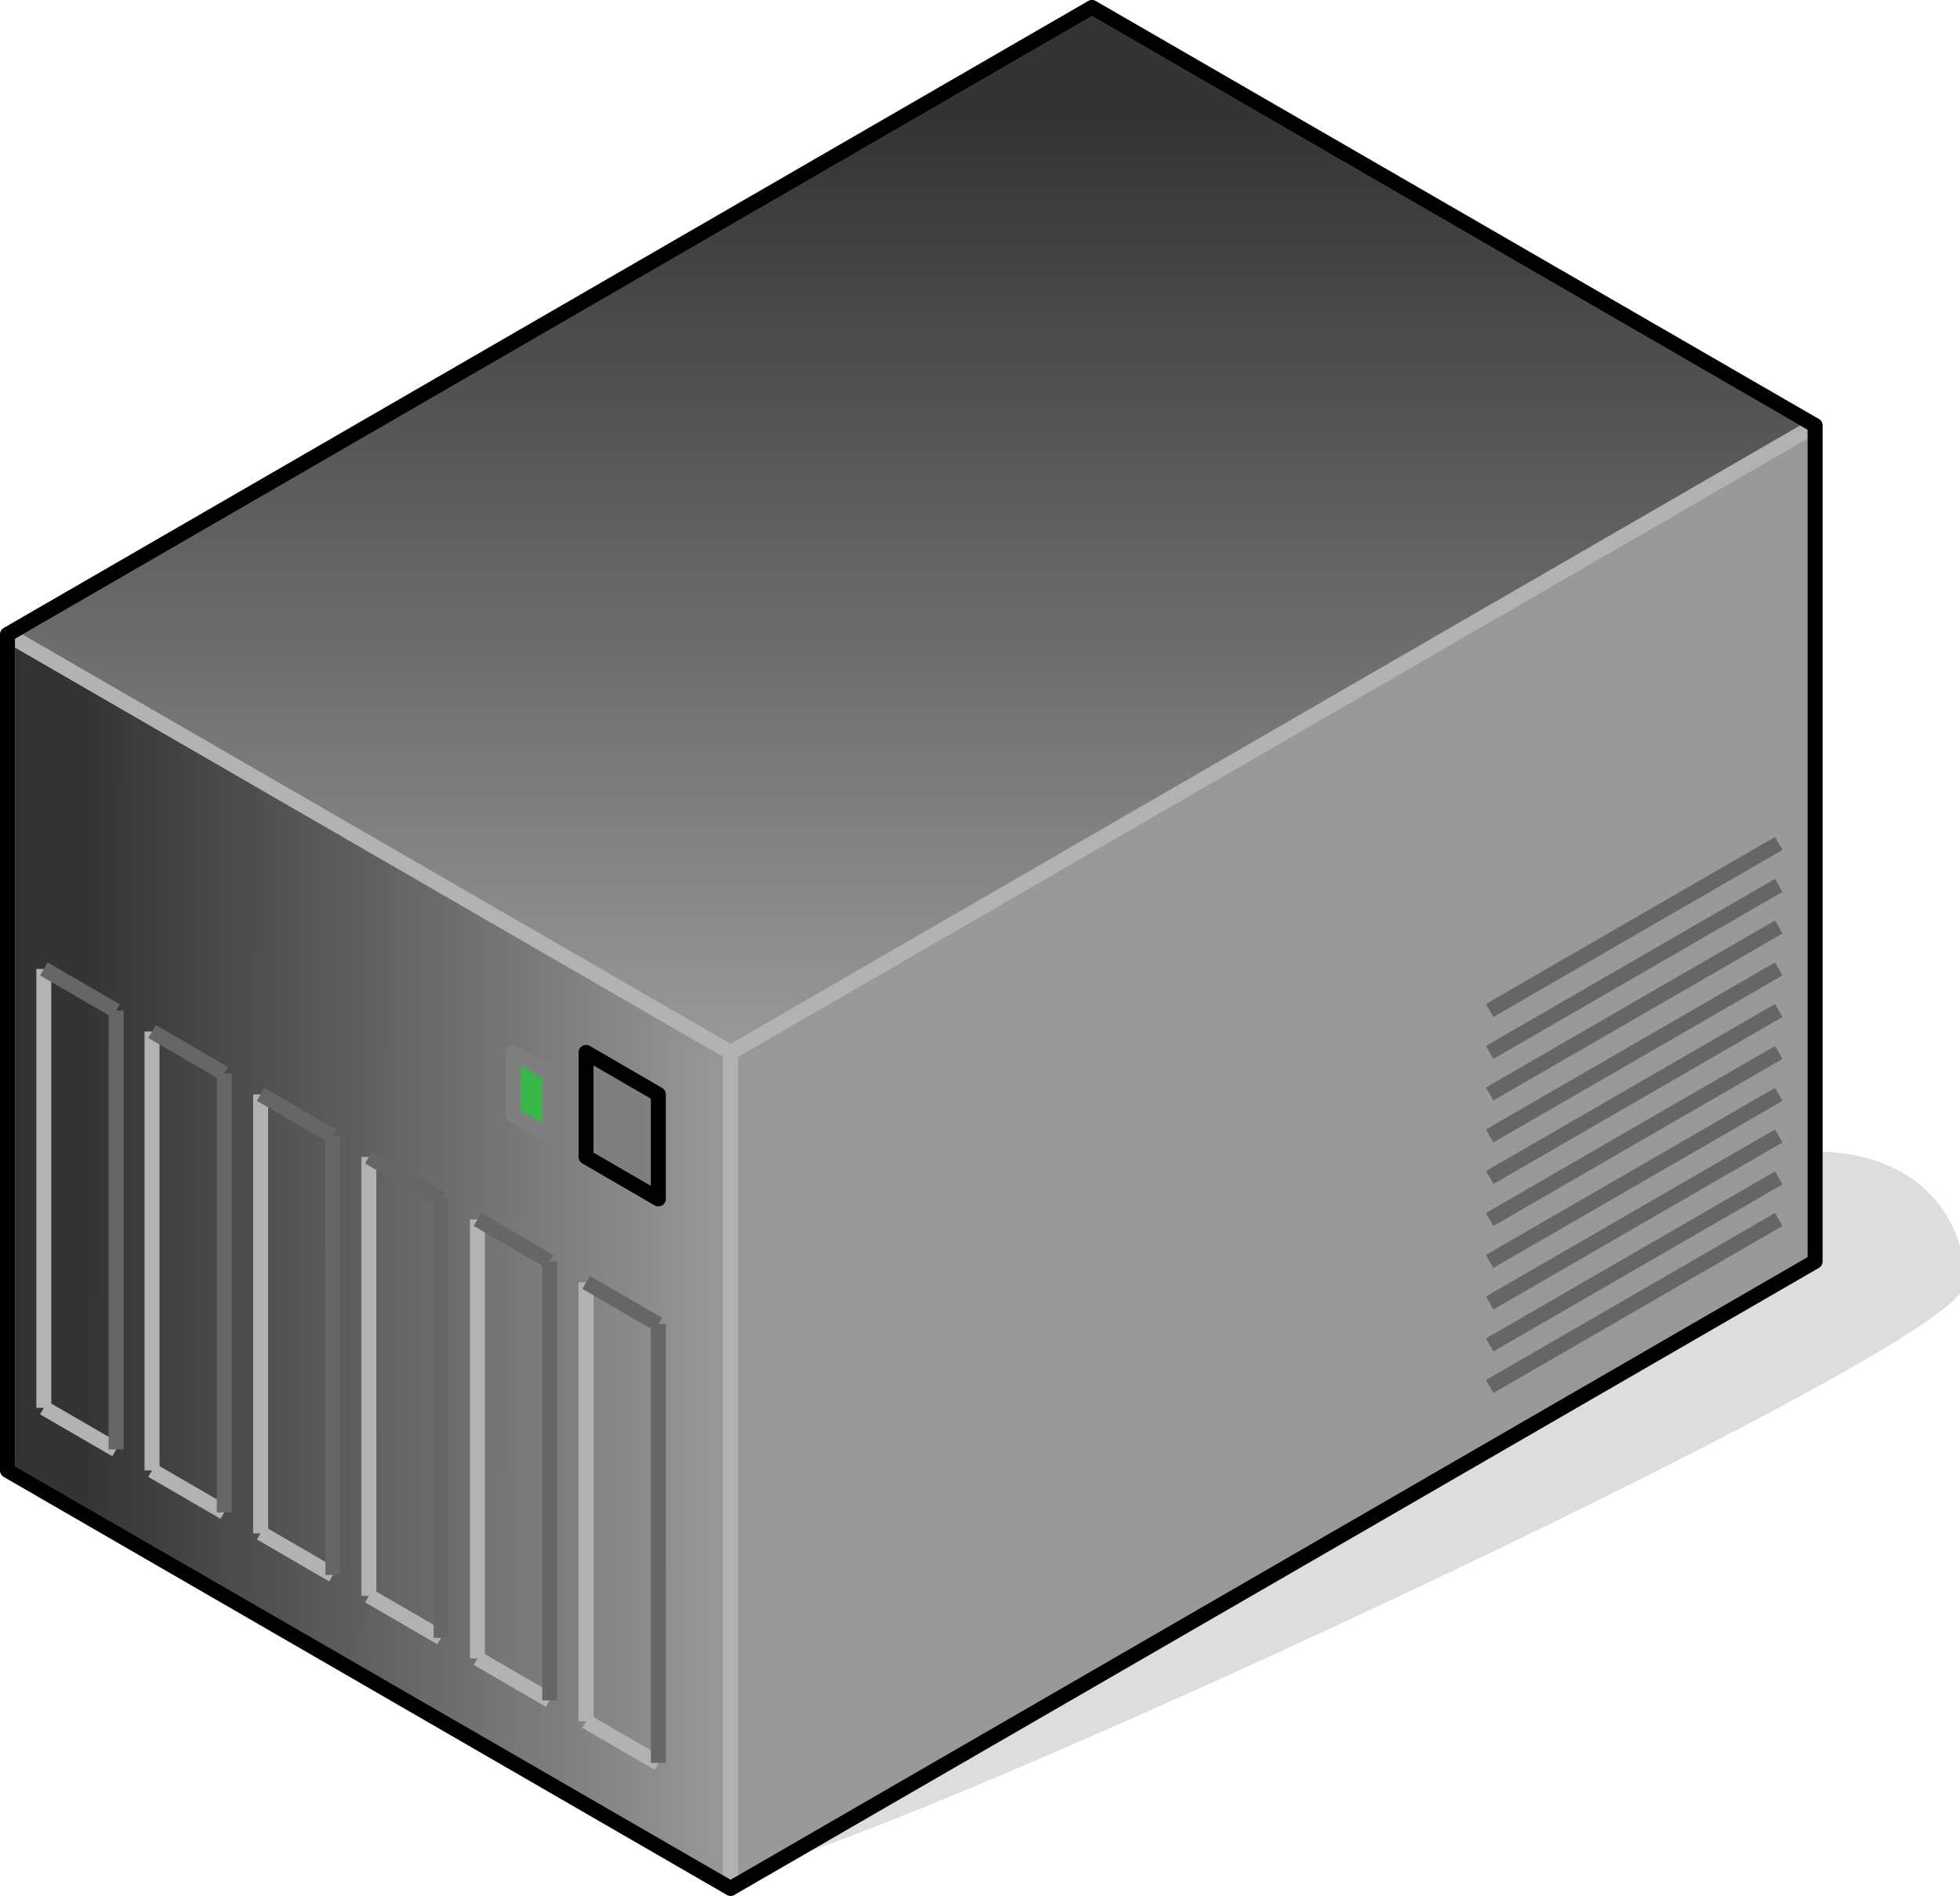 <?xml version="1.0" encoding="UTF-8"?>

<svg version="1.2" baseProfile="tiny" width="52.34mm" height="50.62mm" viewBox="7958 14024 5234 5062" preserveAspectRatio="xMidYMid" fill-rule="evenodd" stroke-width="28.222" stroke-linejoin="round" xmlns="http://www.w3.org/2000/svg" xmlns:xlink="http://www.w3.org/1999/xlink" xml:space="preserve">
 <g visibility="visible" id="Slide_1">
  <g id="DrawingGroup_1">
   <g>
    <path fill="rgb(221,221,221)" stroke="none" d="M 9909,19010 C 10174,19010 13191,17615 13191,17448 13191,17280 13070,17113 12805,17113 12805,17280 9909,18731 9909,19010 Z"/>
    <path fill="none" stroke="rgb(221,221,221)" id="Drawing_1_0" stroke-linejoin="round" d="M 9909,19010 C 10174,19010 13191,17615 13191,17448 13191,17280 13070,17113 12805,17113 12805,17280 9909,18731 9909,19010 Z"/>
   </g>
   <g id="DrawingGroup_2">
    <g>
     <defs>
      <linearGradient id="Gradient_1051" gradientUnits="userSpaceOnUse" x1="7974" y1="17390" x2="9911" y2="17394">
       <stop offset="0.1" stop-color="rgb(51,51,51)"/>
       <stop offset="1" stop-color="rgb(153,153,153)"/>
      </linearGradient>
     </defs>
     <path fill="url(#Gradient_1051)" stroke="rgb(178,178,178)" id="Drawing_2_0" stroke-width="40" stroke-linejoin="round" d="M 7978,17950 L 7978,15718 9909,16834 9909,19066 7978,17950 Z"/>
    </g>
    <g>
     <path fill="rgb(51,51,51)" stroke="none" d="M 12711,17446 L 11295,18265 9909,18265 9909,16834 12711,15214 12711,17446 Z"/>
     <path fill="rgb(52,52,52)" stroke="none" d="M 11295,18265 L 9909,19066 9909,18265 11295,18265 Z M 12711,15214 L 12805,15160 12805,17392 12711,17446 12711,15214 Z M 12692,17457 L 11328,18246 9909,18246 9909,16834 12692,15225 12692,17457 Z"/>
     <path fill="rgb(53,53,53)" stroke="none" d="M 11328,18246 L 9909,19066 9909,18246 11328,18246 Z M 12692,15225 L 12805,15160 12805,17392 12692,17457 12692,15225 Z M 12673,17468 L 11360,18227 9909,18227 9909,16834 12673,15236 12673,17468 Z"/>
     <path fill="rgb(54,54,54)" stroke="none" d="M 11360,18227 L 9909,19066 9909,18227 11360,18227 Z M 12673,15236 L 12805,15160 12805,17392 12673,17468 12673,15236 Z M 12654,17479 L 11393,18208 9909,18208 9909,16834 12654,15247 12654,17479 Z"/>
     <path fill="rgb(55,55,55)" stroke="none" d="M 11393,18208 L 9909,19066 9909,18208 11393,18208 Z M 12654,15247 L 12805,15160 12805,17392 12654,17479 12654,15247 Z M 12635,17490 L 11426,18189 9909,18189 9909,16834 12635,15258 12635,17490 Z"/>
     <path fill="rgb(56,56,56)" stroke="none" d="M 11426,18189 L 9909,19066 9909,18189 11426,18189 Z M 12635,15258 L 12805,15160 12805,17392 12635,17490 12635,15258 Z M 12616,17501 L 11459,18170 9909,18170 9909,16834 12616,15269 12616,17501 Z"/>
     <path fill="rgb(57,57,57)" stroke="none" d="M 11459,18170 L 9909,19066 9909,18170 11459,18170 Z M 12616,15269 L 12805,15160 12805,17392 12616,17501 12616,15269 Z M 12596,17513 L 11494,18150 9909,18150 9909,16834 12596,15281 12596,17513 Z"/>
     <path fill="rgb(58,58,58)" stroke="none" d="M 11494,18150 L 9909,19066 9909,18150 11494,18150 Z M 12596,15281 L 12805,15160 12805,17392 12596,17513 12596,15281 Z M 12577,17524 L 11527,18131 9909,18131 9909,16834 12577,15292 12577,17524 Z"/>
     <path fill="rgb(59,59,59)" stroke="none" d="M 11527,18131 L 9909,19066 9909,18131 11527,18131 Z M 12577,15292 L 12805,15160 12805,17392 12577,17524 12577,15292 Z M 12558,17535 L 11559,18112 9909,18112 9909,16834 12558,15303 12558,17535 Z"/>
     <path fill="rgb(60,60,60)" stroke="none" d="M 11559,18112 L 9909,19066 9909,18112 11559,18112 Z M 12558,15303 L 12805,15160 12805,17392 12558,17535 12558,15303 Z M 12539,17546 L 11592,18093 9909,18093 9909,16834 12539,15314 12539,17546 Z"/>
     <path fill="rgb(61,61,61)" stroke="none" d="M 11592,18093 L 9909,19066 9909,18093 11592,18093 Z M 12539,15314 L 12805,15160 12805,17392 12539,17546 12539,15314 Z M 12520,17557 L 11625,18074 9909,18074 9909,16834 12520,15325 12520,17557 Z"/>
     <path fill="rgb(62,62,62)" stroke="none" d="M 11625,18074 L 9909,19066 9909,18074 11625,18074 Z M 12520,15325 L 12805,15160 12805,17392 12520,17557 12520,15325 Z M 12501,17568 L 11658,18055 9909,18055 9909,16834 12501,15336 12501,17568 Z"/>
     <path fill="rgb(63,63,63)" stroke="none" d="M 11658,18055 L 9909,19066 9909,18055 11658,18055 Z M 12501,15336 L 12805,15160 12805,17392 12501,17568 12501,15336 Z M 12481,17579 L 11693,18035 9909,18035 9909,16834 12481,15347 12481,17579 Z"/>
     <path fill="rgb(64,64,64)" stroke="none" d="M 11693,18035 L 9909,19066 9909,18035 11693,18035 Z M 12481,15347 L 12805,15160 12805,17392 12481,17579 12481,15347 Z M 12462,17590 L 11725,18016 9909,18016 9909,16834 12462,15358 12462,17590 Z"/>
     <path fill="rgb(65,65,65)" stroke="none" d="M 11725,18016 L 9909,19066 9909,18016 11725,18016 Z M 12462,15358 L 12805,15160 12805,17392 12462,17590 12462,15358 Z M 12443,17601 L 11758,17997 9909,17997 9909,16834 12443,15369 12443,17601 Z"/>
     <path fill="rgb(66,66,66)" stroke="none" d="M 11758,17997 L 9909,19066 9909,17997 11758,17997 Z M 12443,15369 L 12805,15160 12805,17392 12443,17601 12443,15369 Z M 12424,17612 L 11791,17978 9909,17978 9909,16834 12424,15380 12424,17612 Z"/>
     <path fill="rgb(67,67,67)" stroke="none" d="M 11791,17978 L 9909,19066 9909,17978 11791,17978 Z M 12424,15380 L 12805,15160 12805,17392 12424,17612 12424,15380 Z M 12405,17623 L 11824,17959 9909,17959 9909,16834 12405,15391 12405,17623 Z"/>
     <path fill="rgb(68,68,68)" stroke="none" d="M 11824,17959 L 9909,19066 9909,17959 11824,17959 Z M 12405,15391 L 12805,15160 12805,17392 12405,17623 12405,15391 Z M 12386,17634 L 11857,17940 9909,17940 9909,16834 12386,15402 12386,17634 Z"/>
     <path fill="rgb(69,69,69)" stroke="none" d="M 11857,17940 L 9909,19066 9909,17940 11857,17940 Z M 12386,15402 L 12805,15160 12805,17392 12386,17634 12386,15402 Z M 12366,17646 L 11892,17920 9909,17920 9909,16834 12366,15414 12366,17646 Z"/>
     <path fill="rgb(70,70,70)" stroke="none" d="M 11892,17920 L 9909,19066 9909,17920 11892,17920 Z M 12366,15414 L 12805,15160 12805,17392 12366,17646 12366,15414 Z M 12347,17657 L 11924,17901 9909,17901 9909,16834 12347,15425 12347,17657 Z"/>
     <path fill="rgb(71,71,71)" stroke="none" d="M 11924,17901 L 9909,19066 9909,17901 11924,17901 Z M 12347,15425 L 12805,15160 12805,17392 12347,17657 12347,15425 Z M 12328,17668 L 11957,17882 9909,17882 9909,16834 12328,15436 12328,17668 Z"/>
     <path fill="rgb(72,72,72)" stroke="none" d="M 11957,17882 L 9909,19066 9909,17882 11957,17882 Z M 12328,15436 L 12805,15160 12805,17392 12328,17668 12328,15436 Z M 12309,17679 L 11990,17863 9909,17863 9909,16834 12309,15447 12309,17679 Z"/>
     <path fill="rgb(73,73,73)" stroke="none" d="M 11990,17863 L 9909,19066 9909,17863 11990,17863 Z M 12309,15447 L 12805,15160 12805,17392 12309,17679 12309,15447 Z M 12290,17690 L 12023,17844 9909,17844 9909,16834 12290,15458 12290,17690 Z"/>
     <path fill="rgb(74,74,74)" stroke="none" d="M 12023,17844 L 9909,19066 9909,17844 12023,17844 Z M 12290,15458 L 12805,15160 12805,17392 12290,17690 12290,15458 Z M 12271,17701 L 12056,17825 9909,17825 9909,16834 12271,15469 12271,17701 Z"/>
     <path fill="rgb(75,75,75)" stroke="none" d="M 12056,17825 L 9909,19066 9909,17825 12056,17825 Z M 12271,15469 L 12805,15160 12805,17392 12271,17701 12271,15469 Z M 12251,17712 L 12091,17805 9909,17805 9909,16834 12251,15480 12251,17712 Z"/>
     <path fill="rgb(76,76,76)" stroke="none" d="M 12091,17805 L 9909,19066 9909,17805 12091,17805 Z M 12251,15480 L 12805,15160 12805,17392 12251,17712 12251,15480 Z M 12232,17723 L 12123,17786 9909,17786 9909,16834 12232,15491 12232,17723 Z"/>
     <path fill="rgb(77,77,77)" stroke="none" d="M 12123,17786 L 9909,19066 9909,17786 12123,17786 Z M 12232,15491 L 12805,15160 12805,17392 12232,17723 12232,15491 Z M 12213,17734 L 12156,17767 9909,17767 9909,16834 12213,15502 12213,17734 Z"/>
     <path fill="rgb(78,78,78)" stroke="none" d="M 12156,17767 L 9909,19066 9909,17767 12156,17767 Z M 12213,15502 L 12805,15160 12805,17392 12213,17734 12213,15502 Z M 12194,17745 L 12189,17748 9909,17748 9909,16834 12194,15513 12194,17745 Z"/>
     <path fill="rgb(79,79,79)" stroke="none" d="M 12189,17748 L 9909,19066 9909,17748 12189,17748 Z M 12194,15513 L 12805,15160 12805,17392 12194,17745 12194,15513 Z M 12175,17729 L 9909,17729 9909,16834 12175,15524 12175,17729 Z"/>
     <path fill="rgb(80,80,80)" stroke="none" d="M 12175,17729 L 12175,15524 12805,15160 12805,17392 9909,19066 9909,17729 12175,17729 Z M 12156,17710 L 9909,17710 9909,16834 12156,15535 12156,17710 Z"/>
     <path fill="rgb(81,81,81)" stroke="none" d="M 12156,17710 L 12156,15535 12805,15160 12805,17392 9909,19066 9909,17710 12156,17710 Z M 12136,17690 L 9909,17690 9909,16834 12136,15547 12136,17690 Z"/>
     <path fill="rgb(82,82,82)" stroke="none" d="M 12136,17690 L 12136,15547 12805,15160 12805,17392 9909,19066 9909,17690 12136,17690 Z M 12117,17671 L 9909,17671 9909,16834 12117,15558 12117,17671 Z"/>
     <path fill="rgb(83,83,83)" stroke="none" d="M 12117,17671 L 12117,15558 12805,15160 12805,17392 9909,19066 9909,17671 12117,17671 Z M 12098,17652 L 9909,17652 9909,16834 12098,15569 12098,17652 Z"/>
     <path fill="rgb(84,84,84)" stroke="none" d="M 12098,17652 L 12098,15569 12805,15160 12805,17392 9909,19066 9909,17652 12098,17652 Z M 12079,17633 L 9909,17633 9909,16834 12079,15580 12079,17633 Z"/>
     <path fill="rgb(85,85,85)" stroke="none" d="M 12079,17633 L 12079,15580 12805,15160 12805,17392 9909,19066 9909,17633 12079,17633 Z M 12060,17614 L 9909,17614 9909,16834 12060,15591 12060,17614 Z"/>
     <path fill="rgb(86,86,86)" stroke="none" d="M 12060,17614 L 12060,15591 12805,15160 12805,17392 9909,19066 9909,17614 12060,17614 Z M 12041,17595 L 9909,17595 9909,16834 12041,15602 12041,17595 Z"/>
     <path fill="rgb(87,87,87)" stroke="none" d="M 12041,17595 L 12041,15602 12805,15160 12805,17392 9909,19066 9909,17595 12041,17595 Z M 12022,17576 L 9909,17576 9909,16834 12022,15613 12022,17576 Z"/>
     <path fill="rgb(88,88,88)" stroke="none" d="M 12022,17576 L 12022,15613 12805,15160 12805,17392 9909,19066 9909,17576 12022,17576 Z M 12002,17556 L 9909,17556 9909,16834 12002,15624 12002,17556 Z"/>
     <path fill="rgb(89,89,89)" stroke="none" d="M 12002,17556 L 12002,15624 12805,15160 12805,17392 9909,19066 9909,17556 12002,17556 Z M 11983,17537 L 9909,17537 9909,16834 11983,15635 11983,17537 Z"/>
     <path fill="rgb(90,90,90)" stroke="none" d="M 11983,17537 L 11983,15635 12805,15160 12805,17392 9909,19066 9909,17537 11983,17537 Z M 11964,17518 L 9909,17518 9909,16834 11964,15646 11964,17518 Z"/>
     <path fill="rgb(91,91,91)" stroke="none" d="M 11964,17518 L 11964,15646 12805,15160 12805,17392 9909,19066 9909,17518 11964,17518 Z M 11945,17499 L 9909,17499 9909,16834 11945,15657 11945,17499 Z"/>
     <path fill="rgb(92,92,92)" stroke="none" d="M 11945,17499 L 11945,15657 12805,15160 12805,17392 9909,19066 9909,17499 11945,17499 Z M 11926,17480 L 9909,17480 9909,16834 11926,15668 11926,17480 Z"/>
     <path fill="rgb(93,93,93)" stroke="none" d="M 11926,17480 L 11926,15668 12805,15160 12805,17392 9909,19066 9909,17480 11926,17480 Z M 11907,17461 L 9909,17461 9909,16834 11907,15679 11907,17461 Z"/>
     <path fill="rgb(94,94,94)" stroke="none" d="M 11907,17461 L 11907,15679 12805,15160 12805,17392 9909,19066 9909,17461 11907,17461 Z M 11887,17441 L 9909,17441 9909,16834 11887,15691 11887,17441 Z"/>
     <path fill="rgb(95,95,95)" stroke="none" d="M 11887,17441 L 11887,15691 12805,15160 12805,17392 9909,19066 9909,17441 11887,17441 Z M 11868,17422 L 9909,17422 9909,16834 11868,15702 11868,17422 Z"/>
     <path fill="rgb(96,96,96)" stroke="none" d="M 11868,17422 L 11868,15702 12805,15160 12805,17392 9909,19066 9909,17422 11868,17422 Z M 11849,17403 L 9909,17403 9909,16834 11849,15713 11849,17403 Z"/>
     <path fill="rgb(97,97,97)" stroke="none" d="M 11849,17403 L 11849,15713 12805,15160 12805,17392 9909,19066 9909,17403 11849,17403 Z M 11830,17384 L 9909,17384 9909,16834 11830,15724 11830,17384 Z"/>
     <path fill="rgb(98,98,98)" stroke="none" d="M 11830,17384 L 11830,15724 12805,15160 12805,17392 9909,19066 9909,17384 11830,17384 Z M 11811,17365 L 9909,17365 9909,16834 11811,15735 11811,17365 Z"/>
     <path fill="rgb(99,99,99)" stroke="none" d="M 11811,17365 L 11811,15735 12805,15160 12805,17392 9909,19066 9909,17365 11811,17365 Z M 11792,17346 L 9909,17346 9909,16834 11792,15746 11792,17346 Z"/>
     <path fill="rgb(100,100,100)" stroke="none" d="M 11792,17346 L 11792,15746 12805,15160 12805,17392 9909,19066 9909,17346 11792,17346 Z M 11772,17326 L 9909,17326 9909,16834 11772,15757 11772,17326 Z"/>
     <path fill="rgb(101,101,101)" stroke="none" d="M 11772,17326 L 11772,15757 12805,15160 12805,17392 9909,19066 9909,17326 11772,17326 Z M 11753,17307 L 9909,17307 9909,16834 11753,15768 11753,17307 Z"/>
     <path fill="rgb(102,102,102)" stroke="none" d="M 11753,17307 L 11753,15768 12805,15160 12805,17392 9909,19066 9909,17307 11753,17307 Z M 11734,17288 L 9909,17288 9909,16834 11734,15779 11734,17288 Z"/>
     <path fill="rgb(103,103,103)" stroke="none" d="M 11734,17288 L 11734,15779 12805,15160 12805,17392 9909,19066 9909,17288 11734,17288 Z M 11715,17269 L 9909,17269 9909,16834 11715,15790 11715,17269 Z"/>
     <path fill="rgb(104,104,104)" stroke="none" d="M 11715,17269 L 11715,15790 12805,15160 12805,17392 9909,19066 9909,17269 11715,17269 Z M 11696,17250 L 9909,17250 9909,16834 11696,15801 11696,17250 Z"/>
     <path fill="rgb(105,105,105)" stroke="none" d="M 11696,17250 L 11696,15801 12805,15160 12805,17392 9909,19066 9909,17250 11696,17250 Z M 11677,17231 L 9909,17231 9909,16834 11677,15812 11677,17231 Z"/>
     <path fill="rgb(106,106,106)" stroke="none" d="M 11677,17231 L 11677,15812 12805,15160 12805,17392 9909,19066 9909,17231 11677,17231 Z M 11657,17211 L 9909,17211 9909,16834 11657,15824 11657,17211 Z"/>
     <path fill="rgb(107,107,107)" stroke="none" d="M 11657,17211 L 11657,15824 12805,15160 12805,17392 9909,19066 9909,17211 11657,17211 Z M 11638,17192 L 9915,17192 9915,16831 11638,15835 11638,17192 Z"/>
     <path fill="rgb(108,108,108)" stroke="none" d="M 9915,17192 L 11638,17192 11638,15835 12805,15160 12805,17392 9909,19066 9909,16834 9915,16831 9915,17192 Z M 11619,17173 L 9934,17173 9934,16820 11619,15846 11619,17173 Z"/>
     <path fill="rgb(109,109,109)" stroke="none" d="M 9934,17173 L 11619,17173 11619,15846 12805,15160 12805,17392 9909,19066 9909,16834 9934,16820 9934,17173 Z M 11600,17154 L 9953,17154 9953,16809 11600,15857 11600,17154 Z"/>
     <path fill="rgb(110,110,110)" stroke="none" d="M 9953,17154 L 11600,17154 11600,15857 12805,15160 12805,17392 9909,19066 9909,16834 9953,16809 9953,17154 Z M 11581,17135 L 9972,17135 9972,16798 11581,15868 11581,17135 Z"/>
     <path fill="rgb(111,111,111)" stroke="none" d="M 9972,17135 L 11581,17135 11581,15868 12805,15160 12805,17392 9909,19066 9909,16834 9972,16798 9972,17135 Z M 11562,17116 L 9991,17116 9991,16787 11562,15879 11562,17116 Z"/>
     <path fill="rgb(112,112,112)" stroke="none" d="M 9991,17116 L 11562,17116 11562,15879 12805,15160 12805,17392 9909,19066 9909,16834 9991,16787 9991,17116 Z M 11542,17096 L 10011,17096 10011,16775 11542,15890 11542,17096 Z"/>
     <path fill="rgb(113,113,113)" stroke="none" d="M 10011,17096 L 11542,17096 11542,15890 12805,15160 12805,17392 9909,19066 9909,16834 10011,16775 10011,17096 Z M 11523,17077 L 10030,17077 10030,16764 11523,15901 11523,17077 Z"/>
     <path fill="rgb(114,114,114)" stroke="none" d="M 10030,17077 L 11523,17077 11523,15901 12805,15160 12805,17392 9909,19066 9909,16834 10030,16764 10030,17077 Z M 11504,17058 L 10049,17058 10049,16753 11504,15912 11504,17058 Z"/>
     <path fill="rgb(115,115,115)" stroke="none" d="M 10049,17058 L 11504,17058 11504,15912 12805,15160 12805,17392 9909,19066 9909,16834 10049,16753 10049,17058 Z M 11485,17039 L 10068,17039 10068,16742 11485,15923 11485,17039 Z"/>
     <path fill="rgb(116,116,116)" stroke="none" d="M 10068,17039 L 11485,17039 11485,15923 12805,15160 12805,17392 9909,19066 9909,16834 10068,16742 10068,17039 Z M 11466,17020 L 10087,17020 10087,16731 11466,15934 11466,17020 Z"/>
     <path fill="rgb(117,117,117)" stroke="none" d="M 10087,17020 L 11466,17020 11466,15934 12805,15160 12805,17392 9909,19066 9909,16834 10087,16731 10087,17020 Z M 11447,17001 L 10106,17001 10106,16720 11447,15945 11447,17001 Z"/>
     <path fill="rgb(118,118,118)" stroke="none" d="M 10106,17001 L 11447,17001 11447,15945 12805,15160 12805,17392 9909,19066 9909,16834 10106,16720 10106,17001 Z M 11427,16981 L 10125,16981 10125,16709 11427,15957 11427,16981 Z"/>
     <path fill="rgb(119,119,119)" stroke="none" d="M 10125,16981 L 11427,16981 11427,15957 12805,15160 12805,17392 9909,19066 9909,16834 10125,16709 10125,16981 Z M 11408,16962 L 10145,16962 10145,16698 11408,15968 11408,16962 Z"/>
     <path fill="rgb(120,120,120)" stroke="none" d="M 10145,16962 L 11408,16962 11408,15968 12805,15160 12805,17392 9909,19066 9909,16834 10145,16698 10145,16962 Z M 11389,16943 L 10164,16943 10164,16687 11389,15979 11389,16943 Z"/>
     <path fill="rgb(121,121,121)" stroke="none" d="M 10164,16943 L 11389,16943 11389,15979 12805,15160 12805,17392 9909,19066 9909,16834 10164,16687 10164,16943 Z M 11370,16924 L 10183,16924 10183,16676 11370,15989 11370,16924 Z"/>
     <path fill="rgb(122,122,122)" stroke="none" d="M 10183,16924 L 11370,16924 11370,15989 12805,15160 12805,17392 9909,19066 9909,16834 10183,16676 10183,16924 Z M 11351,16905 L 10202,16905 10202,16665 11351,16000 11351,16905 Z"/>
     <path fill="rgb(123,123,123)" stroke="none" d="M 10202,16905 L 11351,16905 11351,16000 12805,15160 12805,17392 9909,19066 9909,16834 10202,16665 10202,16905 Z M 11332,16886 L 10221,16886 10221,16654 11332,16011 11332,16886 Z"/>
     <path fill="rgb(124,124,124)" stroke="none" d="M 10221,16886 L 11332,16886 11332,16011 12805,15160 12805,17392 9909,19066 9909,16834 10221,16654 10221,16886 Z M 11313,16867 L 10240,16867 10240,16643 11313,16022 11313,16867 Z"/>
     <path fill="rgb(125,125,125)" stroke="none" d="M 10240,16867 L 11313,16867 11313,16022 12805,15160 12805,17392 9909,19066 9909,16834 10240,16643 10240,16867 Z M 11293,16847 L 10260,16847 10260,16631 11293,16034 11293,16847 Z"/>
     <path fill="rgb(126,126,126)" stroke="none" d="M 10260,16847 L 11293,16847 11293,16034 12805,15160 12805,17392 9909,19066 9909,16834 10260,16631 10260,16847 Z M 11274,16828 L 10279,16828 10279,16620 11274,16045 11274,16828 Z"/>
     <path fill="rgb(127,127,127)" stroke="none" d="M 10279,16828 L 11274,16828 11274,16045 12805,15160 12805,17392 9909,19066 9909,16834 10279,16620 10279,16828 Z M 11255,16809 L 10298,16809 10298,16609 11255,16056 11255,16809 Z"/>
     <path fill="rgb(128,128,128)" stroke="none" d="M 10298,16809 L 11255,16809 11255,16056 12805,15160 12805,17392 9909,19066 9909,16834 10298,16609 10298,16809 Z M 11236,16790 L 10317,16790 10317,16598 11236,16067 11236,16790 Z"/>
     <path fill="rgb(129,129,129)" stroke="none" d="M 10317,16790 L 11236,16790 11236,16067 12805,15160 12805,17392 9909,19066 9909,16834 10317,16598 10317,16790 Z M 11217,16771 L 10336,16771 10336,16587 11217,16078 11217,16771 Z"/>
     <path fill="rgb(130,130,130)" stroke="none" d="M 10336,16771 L 11217,16771 11217,16078 12805,15160 12805,17392 9909,19066 9909,16834 10336,16587 10336,16771 Z M 11198,16752 L 10355,16752 10355,16576 11198,16089 11198,16752 Z"/>
     <path fill="rgb(131,131,131)" stroke="none" d="M 10355,16752 L 11198,16752 11198,16089 12805,15160 12805,17392 9909,19066 9909,16834 10355,16576 10355,16752 Z M 11178,16732 L 10375,16732 10375,16565 11178,16100 11178,16732 Z"/>
     <path fill="rgb(132,132,132)" stroke="none" d="M 10375,16732 L 11178,16732 11178,16100 12805,15160 12805,17392 9909,19066 9909,16834 10375,16565 10375,16732 Z M 11159,16713 L 10394,16713 10394,16554 11159,16111 11159,16713 Z"/>
     <path fill="rgb(133,133,133)" stroke="none" d="M 10394,16713 L 11159,16713 11159,16111 12805,15160 12805,17392 9909,19066 9909,16834 10394,16554 10394,16713 Z M 11140,16694 L 10413,16694 10413,16543 11140,16122 11140,16694 Z"/>
     <path fill="rgb(134,134,134)" stroke="none" d="M 10413,16694 L 11140,16694 11140,16122 12805,15160 12805,17392 9909,19066 9909,16834 10413,16543 10413,16694 Z M 11121,16675 L 10432,16675 10432,16532 11121,16133 11121,16675 Z"/>
     <path fill="rgb(135,135,135)" stroke="none" d="M 10432,16675 L 11121,16675 11121,16133 12805,15160 12805,17392 9909,19066 9909,16834 10432,16532 10432,16675 Z M 11102,16656 L 10451,16656 10451,16521 11102,16144 11102,16656 Z"/>
     <path fill="rgb(136,136,136)" stroke="none" d="M 10451,16656 L 11102,16656 11102,16144 12805,15160 12805,17392 9909,19066 9909,16834 10451,16521 10451,16656 Z M 11083,16637 L 10470,16637 10470,16510 11083,16155 11083,16637 Z"/>
     <path fill="rgb(137,137,137)" stroke="none" d="M 10470,16637 L 11083,16637 11083,16155 12805,15160 12805,17392 9909,19066 9909,16834 10470,16510 10470,16637 Z M 11063,16617 L 10490,16617 10490,16498 11063,16167 11063,16617 Z"/>
     <path fill="rgb(138,138,138)" stroke="none" d="M 10490,16617 L 11063,16617 11063,16167 12805,15160 12805,17392 9909,19066 9909,16834 10490,16498 10490,16617 Z M 11044,16598 L 10509,16598 10509,16487 11044,16178 11044,16598 Z"/>
     <path fill="rgb(139,139,139)" stroke="none" d="M 10509,16598 L 11044,16598 11044,16178 12805,15160 12805,17392 9909,19066 9909,16834 10509,16487 10509,16598 Z M 11025,16579 L 10528,16579 10528,16476 11025,16189 11025,16579 Z"/>
     <path fill="rgb(140,140,140)" stroke="none" d="M 10528,16579 L 11025,16579 11025,16189 12805,15160 12805,17392 9909,19066 9909,16834 10528,16476 10528,16579 Z M 11006,16560 L 10547,16560 10547,16465 11006,16200 11006,16560 Z"/>
     <path fill="rgb(141,141,141)" stroke="none" d="M 10547,16560 L 11006,16560 11006,16200 12805,15160 12805,17392 9909,19066 9909,16834 10547,16465 10547,16560 Z M 10987,16541 L 10566,16541 10566,16454 10987,16211 10987,16541 Z"/>
     <path fill="rgb(142,142,142)" stroke="none" d="M 10566,16541 L 10987,16541 10987,16211 12805,15160 12805,17392 9909,19066 9909,16834 10566,16454 10566,16541 Z M 10968,16522 L 10585,16522 10585,16443 10968,16222 10968,16522 Z"/>
     <path fill="rgb(143,143,143)" stroke="none" d="M 10585,16522 L 10968,16522 10968,16222 12805,15160 12805,17392 9909,19066 9909,16834 10585,16443 10585,16522 Z M 10948,16502 L 10605,16502 10605,16432 10948,16233 10948,16502 Z"/>
     <path fill="rgb(144,144,144)" stroke="none" d="M 10605,16502 L 10948,16502 10948,16233 12805,15160 12805,17392 9909,19066 9909,16834 10605,16432 10605,16502 Z M 10929,16483 L 10624,16483 10624,16421 10929,16244 10929,16483 Z"/>
     <path fill="rgb(145,145,145)" stroke="none" d="M 10624,16483 L 10929,16483 10929,16244 12805,15160 12805,17392 9909,19066 9909,16834 10624,16421 10624,16483 Z M 10910,16464 L 10643,16464 10643,16410 10910,16255 10910,16464 Z"/>
     <path fill="rgb(146,146,146)" stroke="none" d="M 10643,16464 L 10910,16464 10910,16255 12805,15160 12805,17392 9909,19066 9909,16834 10643,16410 10643,16464 Z M 10891,16445 L 10662,16445 10662,16399 10891,16266 10891,16445 Z"/>
     <path fill="rgb(147,147,147)" stroke="none" d="M 10662,16445 L 10891,16445 10891,16266 12805,15160 12805,17392 9909,19066 9909,16834 10662,16399 10662,16445 Z M 10872,16426 L 10681,16426 10681,16388 10872,16277 10872,16426 Z"/>
     <path fill="rgb(148,148,148)" stroke="none" d="M 10681,16426 L 10872,16426 10872,16277 12805,15160 12805,17392 9909,19066 9909,16834 10681,16388 10681,16426 Z M 10853,16407 L 10700,16407 10700,16377 10853,16288 10853,16407 Z"/>
     <path fill="rgb(149,149,149)" stroke="none" d="M 10700,16407 L 10853,16407 10853,16288 12805,15160 12805,17392 9909,19066 9909,16834 10700,16377 10700,16407 Z M 10833,16387 L 10720,16387 10720,16365 10833,16300 10833,16387 Z"/>
     <path fill="rgb(150,150,150)" stroke="none" d="M 10720,16387 L 10833,16387 10833,16300 12805,15160 12805,17392 9909,19066 9909,16834 10720,16365 10720,16387 Z M 10814,16368 L 10739,16368 10739,16354 10814,16311 10814,16368 Z"/>
     <path fill="rgb(151,151,151)" stroke="none" d="M 10739,16368 L 10814,16368 10814,16311 12805,15160 12805,17392 9909,19066 9909,16834 10739,16354 10739,16368 Z M 10795,16349 L 10758,16349 10758,16343 10795,16322 10795,16349 Z"/>
     <path fill="rgb(153,153,153)" stroke="none" d="M 10758,16349 L 10795,16349 10795,16322 12805,15160 12805,17392 9909,19066 9909,16834 10758,16343 10758,16349 Z"/>
     <path fill="none" stroke="rgb(178,178,178)" id="Drawing_3_0" stroke-width="40" stroke-linejoin="round" d="M 9909,19066 L 9909,16834 12805,15160 12805,17392 9909,19066 Z"/>
    </g>
    <g>
     <defs>
      <linearGradient id="Gradient_1052" gradientUnits="userSpaceOnUse" x1="10391" y1="14044" x2="10391" y2="16834">
       <stop offset="0.1" stop-color="rgb(51,51,51)"/>
       <stop offset="1" stop-color="rgb(153,153,153)"/>
      </linearGradient>
     </defs>
     <path fill="url(#Gradient_1052)" stroke="rgb(178,178,178)" id="Drawing_4_0" stroke-width="40" stroke-linejoin="round" d="M 9909,16834 L 7978,15718 10874,14044 12805,15160 9909,16834 Z"/>
    </g>
    <g>
     <path fill="none" stroke="rgb(0,0,0)" id="Drawing_5_0" stroke-width="40" stroke-linejoin="round" d="M 7978,17950 L 7978,15718 10874,14044 12805,15160 12805,17392 9909,19066 7978,17950 Z"/>
    </g>
    <g>
     <path fill="rgb(57,181,74)" stroke="none" d="M 9329,17001 L 9329,16834 9426,16890 9426,17057 9329,17001 Z"/>
     <path fill="none" stroke="rgb(127,127,127)" id="Drawing_6_0" stroke-width="40" stroke-linejoin="round" d="M 9329,17001 L 9329,16834 9426,16890 9426,17057 9329,17001 Z"/>
    </g>
    <g>
     <path fill="rgb(127,127,127)" stroke="none" d="M 9523,17113 L 9523,16834 9716,16946 9716,17225 9523,17113 Z"/>
     <path fill="none" stroke="rgb(0,0,0)" id="Drawing_7_0" stroke-width="40" stroke-linejoin="round" d="M 9523,17113 L 9523,16834 9716,16946 9716,17225 9523,17113 Z"/>
    </g>
    <g>
     <path fill="none" stroke="rgb(102,102,102)" id="Drawing_8_0" stroke-width="40" stroke-linejoin="round" d="M 11936,16722 L 12708,16276"/>
    </g>
    <g id="DrawingGroup_3">
     <g>
      <path fill="none" stroke="rgb(178,178,178)" id="Drawing_9_0" stroke-width="40" stroke-linejoin="round" d="M 9136,18397 L 8943,18285"/>
     </g>
     <g>
      <path fill="none" stroke="rgb(178,178,178)" id="Drawing_10_0" stroke-width="40" stroke-linejoin="round" d="M 8943,17113 L 8943,18285"/>
     </g>
     <g>
      <path fill="none" stroke="rgb(102,102,102)" id="Drawing_11_0" stroke-width="40" stroke-linejoin="round" d="M 9136,17225 L 9136,18397"/>
     </g>
     <g>
      <path fill="none" stroke="rgb(102,102,102)" id="Drawing_12_0" stroke-width="40" stroke-linejoin="round" d="M 9136,17225 L 8943,17113"/>
     </g>
    </g>
    <g id="DrawingGroup_4">
     <g>
      <path fill="none" stroke="rgb(178,178,178)" id="Drawing_13_0" stroke-width="40" stroke-linejoin="round" d="M 8268,17895 L 8075,17783"/>
     </g>
     <g>
      <path fill="none" stroke="rgb(178,178,178)" id="Drawing_14_0" stroke-width="40" stroke-linejoin="round" d="M 8075,16611 L 8075,17783"/>
     </g>
     <g>
      <path fill="none" stroke="rgb(102,102,102)" id="Drawing_15_0" stroke-width="40" stroke-linejoin="round" d="M 8268,16722 L 8268,17894"/>
     </g>
     <g>
      <path fill="none" stroke="rgb(102,102,102)" id="Drawing_16_0" stroke-width="40" stroke-linejoin="round" d="M 8268,16723 L 8075,16611"/>
     </g>
    </g>
    <g id="DrawingGroup_5">
     <g>
      <path fill="none" stroke="rgb(178,178,178)" id="Drawing_17_0" stroke-width="40" stroke-linejoin="round" d="M 8557,18062 L 8364,17950"/>
     </g>
     <g>
      <path fill="none" stroke="rgb(178,178,178)" id="Drawing_18_0" stroke-width="40" stroke-linejoin="round" d="M 8364,16778 L 8364,17950"/>
     </g>
     <g>
      <path fill="none" stroke="rgb(102,102,102)" id="Drawing_19_0" stroke-width="40" stroke-linejoin="round" d="M 8557,16890 L 8557,18062"/>
     </g>
     <g>
      <path fill="none" stroke="rgb(102,102,102)" id="Drawing_20_0" stroke-width="40" stroke-linejoin="round" d="M 8557,16890 L 8364,16778"/>
     </g>
    </g>
    <g id="DrawingGroup_6">
     <g>
      <path fill="none" stroke="rgb(178,178,178)" id="Drawing_21_0" stroke-width="40" stroke-linejoin="round" d="M 8847,18229 L 8654,18117"/>
     </g>
     <g>
      <path fill="none" stroke="rgb(178,178,178)" id="Drawing_22_0" stroke-width="40" stroke-linejoin="round" d="M 8654,16946 L 8654,18118"/>
     </g>
     <g>
      <path fill="none" stroke="rgb(102,102,102)" id="Drawing_23_0" stroke-width="40" stroke-linejoin="round" d="M 8847,17057 L 8847,18229"/>
     </g>
     <g>
      <path fill="none" stroke="rgb(102,102,102)" id="Drawing_24_0" stroke-width="40" stroke-linejoin="round" d="M 8847,17058 L 8654,16946"/>
     </g>
    </g>
    <g id="DrawingGroup_7">
     <g>
      <path fill="none" stroke="rgb(178,178,178)" id="Drawing_25_0" stroke-width="40" stroke-linejoin="round" d="M 9426,18564 L 9233,18452"/>
     </g>
     <g>
      <path fill="none" stroke="rgb(178,178,178)" id="Drawing_26_0" stroke-width="40" stroke-linejoin="round" d="M 9233,17280 L 9233,18452"/>
     </g>
     <g>
      <path fill="none" stroke="rgb(102,102,102)" id="Drawing_27_0" stroke-width="40" stroke-linejoin="round" d="M 9426,17392 L 9426,18564"/>
     </g>
     <g>
      <path fill="none" stroke="rgb(102,102,102)" id="Drawing_28_0" stroke-width="40" stroke-linejoin="round" d="M 9426,17392 L 9233,17280"/>
     </g>
    </g>
    <g id="DrawingGroup_8">
     <g>
      <path fill="none" stroke="rgb(178,178,178)" id="Drawing_29_0" stroke-width="40" stroke-linejoin="round" d="M 9716,18732 L 9523,18620"/>
     </g>
     <g>
      <path fill="none" stroke="rgb(178,178,178)" id="Drawing_30_0" stroke-width="40" stroke-linejoin="round" d="M 9523,17448 L 9523,18620"/>
     </g>
     <g>
      <path fill="none" stroke="rgb(102,102,102)" id="Drawing_31_0" stroke-width="40" stroke-linejoin="round" d="M 9716,17559 L 9716,18731"/>
     </g>
     <g>
      <path fill="none" stroke="rgb(102,102,102)" id="Drawing_32_0" stroke-width="40" stroke-linejoin="round" d="M 9716,17560 L 9523,17448"/>
     </g>
    </g>
    <g>
     <path fill="none" stroke="rgb(102,102,102)" id="Drawing_33_0" stroke-width="40" stroke-linejoin="round" d="M 11936,16834 L 12708,16388"/>
    </g>
    <g>
     <path fill="none" stroke="rgb(102,102,102)" id="Drawing_34_0" stroke-width="40" stroke-linejoin="round" d="M 11936,16945 L 12708,16499"/>
    </g>
    <g>
     <path fill="none" stroke="rgb(102,102,102)" id="Drawing_35_0" stroke-width="40" stroke-linejoin="round" d="M 11936,17057 L 12708,16611"/>
    </g>
    <g>
     <path fill="none" stroke="rgb(102,102,102)" id="Drawing_36_0" stroke-width="40" stroke-linejoin="round" d="M 11936,17168 L 12708,16722"/>
    </g>
    <g>
     <path fill="none" stroke="rgb(102,102,102)" id="Drawing_37_0" stroke-width="40" stroke-linejoin="round" d="M 11936,17280 L 12708,16834"/>
    </g>
    <g>
     <path fill="none" stroke="rgb(102,102,102)" id="Drawing_38_0" stroke-width="40" stroke-linejoin="round" d="M 11936,17392 L 12708,16946"/>
    </g>
    <g>
     <path fill="none" stroke="rgb(102,102,102)" id="Drawing_39_0" stroke-width="40" stroke-linejoin="round" d="M 11936,17503 L 12708,17057"/>
    </g>
    <g>
     <path fill="none" stroke="rgb(102,102,102)" id="Drawing_40_0" stroke-width="40" stroke-linejoin="round" d="M 11936,17615 L 12708,17169"/>
    </g>
    <g>
     <path fill="none" stroke="rgb(102,102,102)" id="Drawing_41_0" stroke-width="40" stroke-linejoin="round" d="M 11936,17726 L 12708,17280"/>
    </g>
   </g>
  </g>
 </g>
</svg>